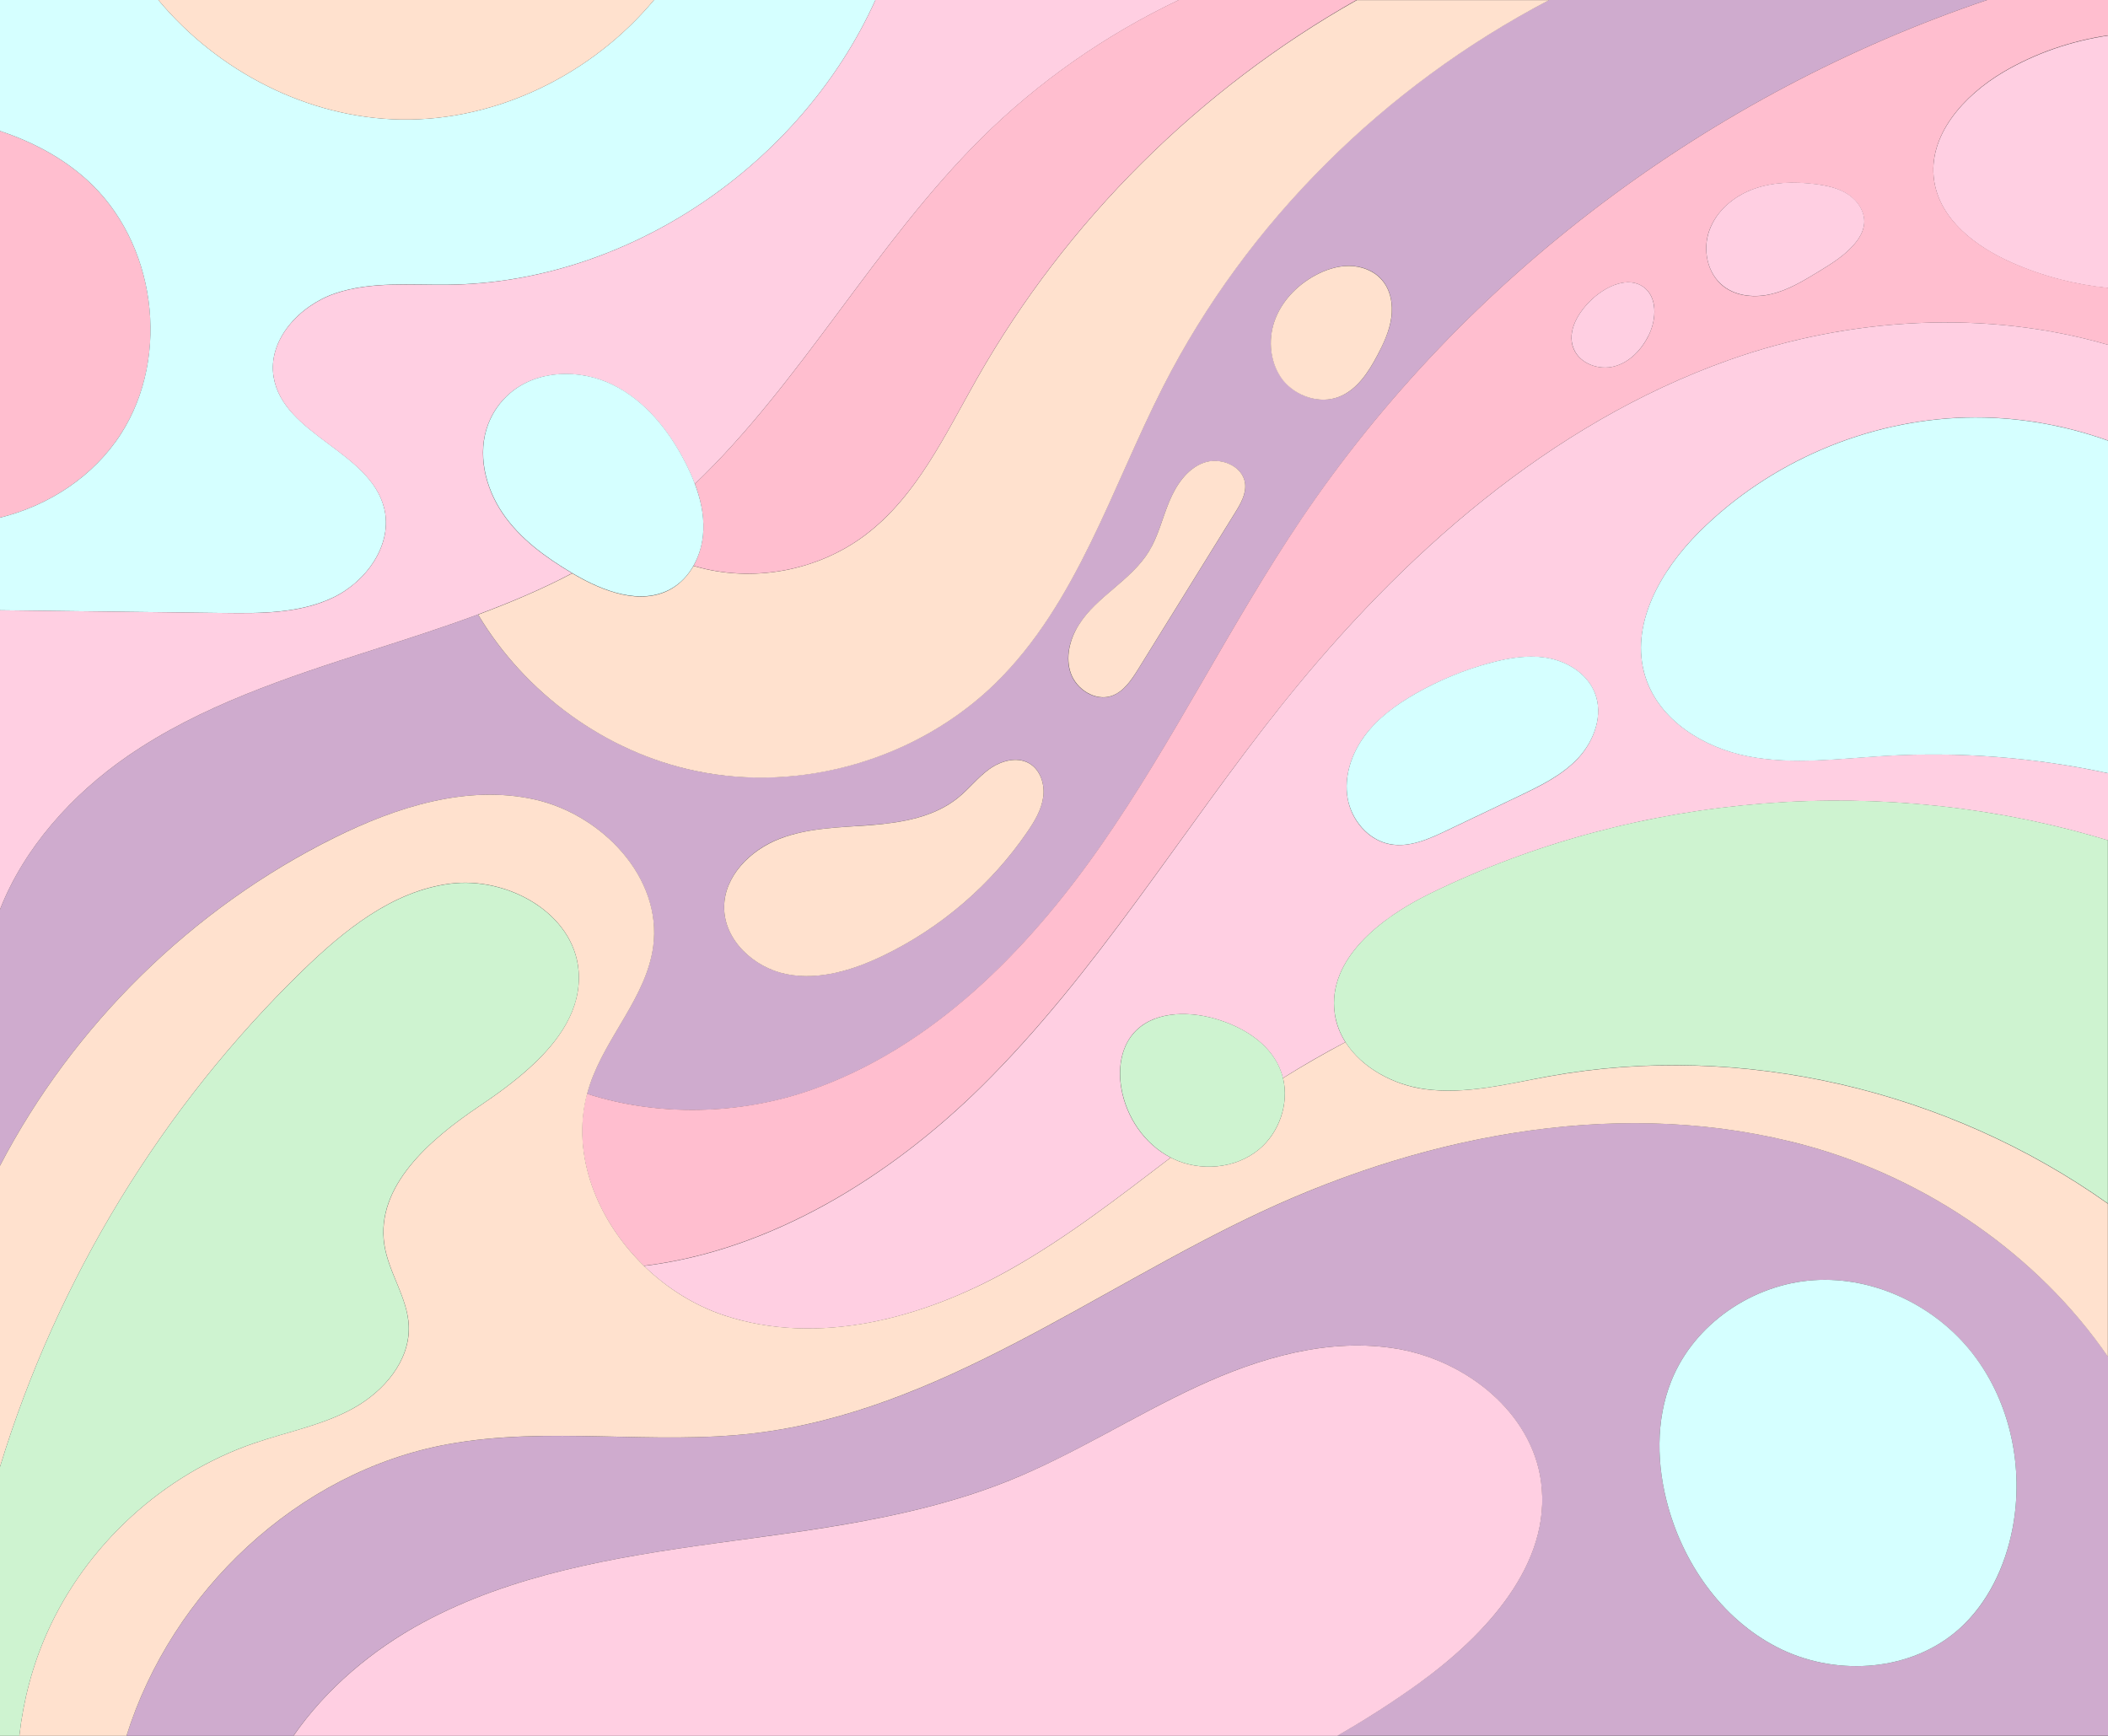 <?xml version="1.0" encoding="utf-8"?>
<!-- Generator: Adobe Illustrator 18.0.0, SVG Export Plug-In . SVG Version: 6.00 Build 0)  -->
<!DOCTYPE svg PUBLIC "-//W3C//DTD SVG 1.1//EN" "http://www.w3.org/Graphics/SVG/1.1/DTD/svg11.dtd">
<svg version="1.1" id="Layer_1" xmlns="http://www.w3.org/2000/svg" xmlns:xlink="http://www.w3.org/1999/xlink" x="0px" y="0px"
	 viewBox="0 0 1700 1400" enable-background="new 0 0 1700 1400" xml:space="preserve">
<rect x="0" y="0" width="1700" height="1400" fill="#333333" stroke="none"/>
<g>
	<defs>
		<rect id="SVGID_5_" width="1700" height="1400"/>
	</defs>
	<clipPath id="SVGID_2_">
		<use xlink:href="#SVGID_5_"  overflow="visible"/>
	</clipPath>
	<g clip-path="url(#SVGID_2_)">
		<path fill="#FFBECF" d="M97.5,350c40.7-63.3,28.1-155.4-28-205.5c-20.2-18.1-44-30.3-69.5-38.9v311.9
			C39.4,407.8,75.5,384.2,97.5,350z"/>
		<path fill="#D5FFFF" d="M268.6,481.9c27.1-12.9,48.5-43.1,41.2-72.2c-11.5-45.8-81.3-59.1-89.1-105.6c-5-30.1,21-57.9,49.9-67.6
			c28.9-9.7,60.3-6.5,90.8-6.9C507.4,228,646.3,132.2,706,0H527.4c-49.7,59.6-126,97.6-203.9,96.4C248.3,95.2,175.7,57.6,127.7,0H0
			v105.6c25.5,8.6,49.3,20.8,69.5,38.9c56.1,50.1,68.6,142.2,28,205.5c-22,34.2-58.1,57.8-97.5,67.5v74.7
			c60.1,0.7,120.2,1.5,180.3,2.2C210.3,494.7,241.5,494.8,268.6,481.9z"/>
		<path fill="#CFABCE" d="M269.9,675.5c50-24.7,106.7-42.8,161.2-30.7c54.4,12.1,103.1,63.3,95.6,118.6
			c-5.5,40.5-37.7,72.2-50.9,110.9c-0.9,2.6-1.7,5.2-2.4,7.9c57.4,18.6,123.1,17.1,180.6-3c97.6-34.1,174.2-111.7,233.4-196.5
			c59.2-84.8,104.4-178.6,162.3-264.3C1181.2,223.2,1379.7,75.2,1602.5,0h-353.3C1117,68.9,1005.7,178.5,938,311.6
			c-41.8,82.1-69.4,174.8-135.2,239.3c-62.5,61.3-156.5,88.7-242.2,70.7c-72.4-15.3-137.2-62.6-175.1-126
			c-28.1,10.4-56.7,19.6-85.2,28.7c-68.6,22-138.2,44.7-197.5,85.6C58.2,640.7,19.5,683.5,0,733.5v206.7
			C59.2,826.7,155,732.4,269.9,675.5z M1027.9,259c5.5-15.8,17.8-28.7,32.5-36.8c8.6-4.7,18.1-7.9,27.9-7.8
			c9.8,0.1,19.7,3.8,26.1,11.2c7.1,8.1,9.2,19.8,7.7,30.5c-1.5,10.7-6.2,20.7-11.2,30.3c-7.3,13.8-16.5,28.1-31.1,33.6
			c-15.6,6-34.5-0.4-44.9-13.5C1024.5,293.5,1022.4,274.8,1027.9,259z M869.9,504.2c7.3-11.6,18-20.7,28.4-29.6
			c10.4-8.9,21-18,28.2-29.7c7.5-12.3,10.8-26.6,16.3-39.9c5.5-13.3,14.1-26.6,27.6-31.6c13.5-5.1,31.9,2.3,33.7,16.6
			c1,8.4-3.6,16.4-8.1,23.6c-26.1,42.1-52.1,84.2-78.2,126.3c-5.4,8.8-11.7,18.2-21.5,21.5c-13,4.3-27.9-5-32.7-17.9
			S862.5,515.8,869.9,504.2z M628.5,676.5c23.3-9,48.9-9.1,73.9-11.1c24.9-1.9,51-6.4,70.4-22.2c8.8-7.2,15.9-16.5,25.2-23.1
			c9.3-6.6,22.2-10.2,32-4.5c9,5.2,12.7,16.8,11.3,27.1s-6.9,19.5-12.8,28.1c-29.2,42.7-69.8,77.6-116.5,100
			c-24.2,11.6-51.3,20-77.7,14.8c-26.3-5.2-50.6-27.6-50.3-54.4C584.3,706.3,605.2,685.5,628.5,676.5z"/>
		<path fill="#FFCFE2" d="M1559.8,145.9c4.7,31.2,33.4,53,62.2,65.8c24.7,11,51.1,17.9,78,20.6V28.7c-29.7,4.4-58.5,14.3-84.4,29.5
			C1583.9,76.9,1554.3,109.4,1559.8,145.9z"/>
		<path fill="#FFCFE2" d="M706,0c-59.7,132.2-198.6,228-344.6,229.7c-30.5,0.4-61.9-2.8-90.8,6.9c-28.9,9.7-55,37.5-49.9,67.6
			c7.8,46.6,77.5,59.8,89.1,105.6c7.3,29.1-14.1,59.2-41.2,72.2c-27.1,12.9-58.3,12.8-88.3,12.4c-60.1-0.7-120.2-1.5-180.3-2.2
			v241.3c19.5-49.9,58.2-92.8,102.8-123.6c59.3-40.9,128.9-63.6,197.5-85.6c28.5-9.1,57.1-18.3,85.2-28.7
			c26-9.7,51.5-20.4,75.9-33.3c-21.4-12.7-42.1-27.7-56.1-48.3c-14.2-20.9-20.7-48.4-11.6-72c3.6-9.5,9.6-18,17.3-24.6
			c22.2-19.2,56.5-20,82.9-7.1c26.4,12.9,45.7,37.2,59,63.4c2.7,5.4,5.3,11,7.4,16.7c86-82.3,145.4-193.7,230.9-278.6
			C837.6,65.7,891.9,28,950.7,0H706z"/>
		<path fill="#FFE1CE" d="M788.1,305c-25.8,45.3-48.5,94.9-90.1,126.4c-38.6,29.2-91.2,38.9-137.7,25.3c-0.3-0.1-0.7-0.2-1-0.3
			c-4.4,7.7-10.5,14.3-18.2,18.7c-24.2,13.6-54.6,2-78.6-12.1c-0.3-0.2-0.7-0.4-1-0.6c-24.4,12.9-49.9,23.6-75.9,33.3
			c37.9,63.4,102.6,110.8,175.1,126c85.7,18.1,179.6-9.4,242.2-70.7c65.8-64.5,93.4-157.2,135.2-239.3
			c67.7-133,179-242.6,311.2-311.6h-155.1C967.3,71.7,860.1,178.2,788.1,305z"/>
		<path fill="#FFE1CE" d="M323.5,96.4C401.4,97.6,477.7,59.6,527.4,0H127.7C175.7,57.6,248.3,95.2,323.5,96.4z"/>
		<path fill="#FFBECF" d="M1049.6,418.3c-57.8,85.7-103.1,179.5-162.3,264.3c-59.2,84.8-135.8,162.4-233.4,196.5
			c-57.5,20.1-123.2,21.6-180.6,3c-13,49.5,8.3,102.2,45.9,138.8c101.5-12.3,197.6-71.1,271.8-144.2
			c93.6-92.3,161.7-206.9,243.8-309.5c95.7-119.6,215-225.5,359.4-276.8c97.4-34.6,207.4-40.9,305.8-12.3v-46
			c-26.9-2.7-53.3-9.6-78-20.6c-28.8-12.8-57.5-34.6-62.2-65.8c-5.5-36.4,24.1-69,55.8-87.7c25.8-15.2,54.7-25.1,84.4-29.5V0h-97.5
			C1379.7,75.2,1181.2,223.2,1049.6,418.3z M1378.6,185.5c5.8-15.6,19.8-27.3,35.5-33c15.7-5.7,32.9-6,49.4-4
			c9.4,1.1,18.9,3.1,26.8,8.3c7.9,5.2,13.8,14.2,13,23.6c-0.5,6.3-4,12.1-8.2,16.9c-8,9.3-18.7,15.8-29.2,22.2
			c-11.7,7.1-23.6,14.3-36.9,17.6c-13.3,3.3-28.4,2.2-39.2-6.2C1376.7,220.6,1372.8,201.1,1378.6,185.5z M1284.7,240.6
			c11.2-10,28.4-17.9,40.6-9.2c11.5,8.2,10.6,25.9,4.5,38.6c-5.6,11.7-15.4,22.2-28,25.5c-12.6,3.3-27.8-2.2-32.8-14.3
			C1263.2,266.9,1273.2,251,1284.7,240.6z"/>
		<path fill="#FFBECF" d="M560.4,390.3c4.5,12,7.3,24.6,6.8,37.4c-0.4,9.9-3.1,20-7.9,28.6c0.3,0.1,0.7,0.2,1,0.3
			c46.4,13.6,99.1,4,137.7-25.3c41.6-31.5,64.3-81,90.1-126.4c72-126.8,179.1-233.2,306-305H950.7c-58.9,28-113.1,65.7-159.4,111.7
			C705.8,196.6,646.4,308,560.4,390.3z"/>
		<path fill="#FFCFE2" d="M1520.1,609.6c-36.7,2.2-73.9,7.3-110,0.4c-36.1-6.9-72.1-29.1-83.2-64.2c-13.1-41.7,12.5-85.9,43.4-116.8
			c56.6-56.5,135.3-90.2,215.2-92.3c38.9-1,77.9,5.5,114.5,18.6v-77.2c-98.3-28.6-208.4-22.3-305.8,12.3
			c-144.3,51.3-263.6,157.2-359.4,276.8C952.7,670,884.7,784.5,791.1,876.8c-74.2,73.1-170.3,132-271.8,144.2
			c18.3,17.8,40.5,31.8,64.4,39.8c75.8,25.3,160.2,2.7,229.9-36.4c46.3-25.9,88.2-58.6,130.5-90.8c-21.2-10.9-36-32.7-39.9-56.3
			c-2.5-14.9-0.4-31.3,9.1-43c15.1-18.5,43.5-19.3,66.5-12.7c21.5,6.2,42.8,18.8,51.9,39.3c1.2,2.8,2.2,5.6,2.9,8.6
			c16.4-10.3,33.2-20,50.4-29c-4.4-7-7.5-14.8-8.6-23.2c-6.1-43.9,37.5-77.4,77.3-96.8c168.1-82,367.5-97,546.3-42.7v-54.2
			C1641,610.8,1580.3,606.1,1520.1,609.6z M1272.8,611.4c-13.1,14.1-30.8,22.6-48.2,30.9c-19.3,9.2-38.6,18.4-57.9,27.6
			c-14.4,6.9-30.1,13.9-45.8,11c-17.6-3.3-31.1-19.4-34.1-37c-3.1-17.6,3.1-35.9,13.7-50.3c10.6-14.3,25.4-25.1,40.9-34
			c19.1-10.9,39.5-19.3,60.8-25c15.4-4.1,31.6-6.7,47.2-3.6c15.6,3.1,30.6,12.8,36.6,27.6C1293.2,576.3,1285.8,597.3,1272.8,611.4z"
			/>
		<path fill="#CFABCE" d="M1457.4,924.1c-145.4-40-303.2-10.7-439.8,53.1c-135.6,63.3-260.2,160.9-408.8,178.7
			c-82.1,9.8-166.3-5.9-247.6,8.9C240.3,1186.9,138.5,1283.6,102,1400h134.6c26.3-37.9,63.5-69.4,104.4-91.4
			c71.8-38.7,154.1-52.6,234.9-63.8c80.8-11.2,163.1-20.4,238.7-51c52-21,99.5-51.7,150.3-75.3s107.5-40.2,162.7-30.5
			c55.2,9.7,107.6,51.5,115.1,107c8.9,66.2-44.6,123.8-98.8,162.8c-21.1,15.2-42.9,29.2-65.5,42.1H1700v-305.8
			C1643.7,1012.2,1554.3,950.7,1457.4,924.1z M1623,1232.8c-5.9,30.7-19.9,60.5-43.3,81.2c-37.9,33.7-96.7,38.2-142.5,16.5
			c-45.8-21.7-78.3-66.4-91.9-115.2c-9.3-33.3-10.3-69.7,2.6-101.7c18.4-45.8,65.4-77.8,114.7-81.1s98.8,20.9,128.9,60.1
			C1621.6,1131.7,1632.3,1184.4,1623,1232.8z"/>
		<path fill="#FFE1CE" d="M1249.3,868.1c-33.3,6-67.1,14.9-100.6,10.3c-25.1-3.5-50.5-17.2-63.6-37.9c-17.1,9.1-33.9,18.7-50.4,29
			c5,20.6-3,44.1-19.6,57.7c-18.9,15.5-47.1,17.9-69.2,7.3c-0.6-0.3-1.2-0.6-1.7-0.9c-42.3,32.2-84.2,64.9-130.5,90.8
			c-69.7,39-154.1,61.6-229.9,36.4c-24-8-46.1-22-64.4-39.8c-37.6-36.6-59-89.3-45.9-138.8c0.7-2.6,1.5-5.2,2.4-7.9
			c13.2-38.7,45.4-70.4,50.9-110.9c7.5-55.3-41.1-106.4-95.6-118.6c-54.4-12.1-111.2,5.9-161.2,30.7C155,732.4,59.2,826.7,0,940.2
			V1183c46.1-151,130.7-290.2,244-400.2c33.6-32.6,72.3-64,118.7-70.1c46.4-6.1,100.1,23.6,103.9,70.2c2.5,31-15.8,56.9-39.7,78.5
			c-12.7,11.5-27,21.8-40.7,31c-39.5,26.6-83.3,64.3-76.2,111.4c3.4,22.7,18.7,42.7,19.7,65.6c1.1,28.1-20.2,52.9-44.9,66.5
			c-24.7,13.6-52.9,18.8-79.6,28C131.6,1189.1,69.5,1246,37.9,1317c-11.7,26.3-19.1,54.4-22.3,83H102
			c36.5-116.4,138.2-213.1,259.1-235.2c81.4-14.9,165.5,0.9,247.6-8.9c148.5-17.8,273.2-115.4,408.8-178.7
			c136.7-63.8,294.4-93,439.8-53.1c96.9,26.6,186.3,88.1,242.6,170.1V970.8C1571.1,879.4,1405.1,840,1249.3,868.1z"/>
		<path fill="#CEF3D0" d="M1153.7,720.4c-39.8,19.4-83.4,53-77.3,96.8c1.2,8.5,4.2,16.2,8.6,23.2c13.1,20.7,38.5,34.4,63.6,37.9
			c33.6,4.7,67.3-4.2,100.6-10.3c155.8-28.1,321.8,11.2,450.7,102.6V769.5v-91.8C1521.2,623.4,1321.8,638.4,1153.7,720.4z"/>
		<path fill="#CEF3D0" d="M466.6,783c-3.8-46.6-57.5-76.3-103.9-70.2c-46.4,6.1-85.2,37.5-118.7,70.1C130.7,892.8,46.1,1032,0,1183
			v217h15.6c3.2-28.6,10.6-56.7,22.3-83c31.6-71,93.7-127.9,167.2-153.1c26.6-9.1,54.9-14.4,79.6-28c24.7-13.6,46-38.3,44.9-66.5
			c-0.9-22.9-16.3-42.9-19.7-65.6c-7.1-47.1,36.7-84.8,76.2-111.4c13.7-9.2,28-19.5,40.7-31C450.8,839.8,469.1,814,466.6,783z"/>
		<path fill="#D5FFFF" d="M1585.5,336.8c-79.9,2.1-158.6,35.8-215.2,92.3c-31,30.9-56.6,75.1-43.4,116.8
			c11.1,35.1,47.1,57.3,83.2,64.2c36.1,6.9,73.3,1.8,110-0.4c60.2-3.6,120.9,1.2,179.9,13.9V355.4
			C1663.4,342.3,1624.4,335.8,1585.5,336.8z"/>
		<path fill="#FFCFE2" d="M1242.8,1195c-7.5-55.6-59.9-97.3-115.1-107c-55.2-9.7-111.9,6.9-162.7,30.5s-98.4,54.2-150.3,75.3
			c-75.6,30.6-157.9,39.9-238.7,51c-80.8,11.2-163.1,25.1-234.9,63.8c-40.8,22-78.1,53.4-104.4,91.4h841.8
			c22.5-12.9,44.4-26.9,65.5-42.1C1198.1,1318.8,1251.7,1261.3,1242.8,1195z"/>
		<path fill="#D5FFFF" d="M1462.6,1032.5c-49.3,3.3-96.3,35.3-114.7,81.1c-12.9,32-11.9,68.5-2.6,101.7
			c13.6,48.8,46.1,93.5,91.9,115.2c45.8,21.7,104.6,17.2,142.5-16.5c23.3-20.7,37.4-50.5,43.3-81.2c9.3-48.5-1.4-101.1-31.5-140.3
			C1561.5,1053.4,1511.9,1029.2,1462.6,1032.5z"/>
		<path fill="#CEF3D0" d="M1034.7,869.5c-0.7-2.9-1.7-5.8-2.9-8.6c-9.1-20.5-30.4-33.1-51.9-39.3c-23-6.6-51.3-5.8-66.5,12.7
			c-9.6,11.7-11.6,28.1-9.1,43c3.9,23.5,18.7,45.4,39.9,56.3c0.6,0.3,1.1,0.6,1.7,0.9c22.1,10.6,50.3,8.2,69.2-7.3
			C1031.6,913.6,1039.7,890.2,1034.7,869.5z"/>
		<path fill="#D5FFFF" d="M560.4,390.3c-2.1-5.7-4.7-11.3-7.4-16.7c-13.3-26.2-32.6-50.5-59-63.4c-26.4-12.9-60.7-12.1-82.9,7.1
			c-7.7,6.6-13.7,15.2-17.3,24.6c-9.1,23.6-2.6,51.1,11.6,72c14,20.6,34.7,35.6,56.1,48.3c0.3,0.2,0.7,0.4,1,0.6
			c24,14.1,54.3,25.7,78.6,12.1c7.8-4.4,13.9-11,18.2-18.7c4.9-8.6,7.6-18.7,7.9-28.6C567.8,414.9,564.9,402.3,560.4,390.3z"/>
		<path fill="#D5FFFF" d="M1249.4,530.9c-15.6-3.1-31.8-0.5-47.2,3.6c-21.2,5.6-41.7,14.1-60.8,25c-15.5,8.9-30.3,19.6-40.9,34
			c-10.6,14.3-16.8,32.7-13.7,50.3c3.1,17.6,16.6,33.7,34.1,37c15.7,3,31.4-4.1,45.8-11c19.3-9.2,38.6-18.4,57.9-27.6
			c17.3-8.3,35.1-16.8,48.2-30.9c13.1-14.1,20.5-35.1,13.2-52.9C1280,543.7,1265,534,1249.4,530.9z"/>
		<path fill="#FFCFE2" d="M1389.9,230.8c10.8,8.4,25.9,9.5,39.2,6.2c13.3-3.3,25.2-10.5,36.9-17.6c10.5-6.4,21.2-12.9,29.2-22.2
			c4.2-4.8,7.6-10.5,8.2-16.9c0.8-9.4-5.1-18.4-13-23.6c-7.9-5.2-17.4-7.1-26.8-8.3c-16.6-2-33.7-1.7-49.4,4
			c-15.7,5.7-29.7,17.3-35.5,33C1372.8,201.1,1376.7,220.6,1389.9,230.8z"/>
		<path fill="#FFCFE2" d="M1301.8,295.5c12.6-3.3,22.3-13.8,28-25.5c6.1-12.7,6.9-30.4-4.5-38.6c-12.2-8.7-29.4-0.9-40.6,9.2
			c-11.5,10.4-21.5,26.3-15.6,40.6C1274,293.3,1289.3,298.8,1301.8,295.5z"/>
		<path fill="#FFE1CE" d="M634.3,785.7c26.3,5.2,53.5-3.2,77.7-14.8c46.7-22.4,87.3-57.3,116.5-100c5.9-8.6,11.4-17.8,12.8-28.1
			s-2.3-21.9-11.3-27.1c-9.9-5.7-22.7-2.1-32,4.5c-9.3,6.6-16.3,15.9-25.2,23.1c-19.4,15.8-45.5,20.2-70.4,22.2
			c-24.9,1.9-50.6,2-73.9,11.1s-44.3,29.8-44.5,54.8C583.7,758.1,608,780.5,634.3,785.7z"/>
		<path fill="#FFE1CE" d="M896.3,561.3c9.8-3.3,16-12.7,21.5-21.5c26.1-42.1,52.1-84.2,78.2-126.3c4.5-7.2,9.1-15.2,8.1-23.6
			c-1.8-14.3-20.2-21.7-33.7-16.6c-13.5,5.1-22.1,18.3-27.6,31.6c-5.5,13.3-8.8,27.7-16.3,39.9c-7.2,11.7-17.8,20.8-28.2,29.7
			c-10.4,8.9-21.1,17.9-28.4,29.6s-10.9,26.4-6.2,39.2S883.3,565.6,896.3,561.3z"/>
		<path fill="#FFE1CE" d="M1079.7,320.1c14.6-5.6,23.8-19.8,31.1-33.6c5.1-9.6,9.7-19.6,11.2-30.3c1.5-10.7-0.5-22.4-7.7-30.5
			c-6.4-7.4-16.4-11.1-26.1-11.2c-9.8-0.1-19.3,3.1-27.9,7.8c-14.7,8.1-27,21-32.5,36.8s-3.4,34.5,6.9,47.6
			C1045.2,319.7,1064.1,326.1,1079.7,320.1z"/>
	</g>
</g>
</svg>
